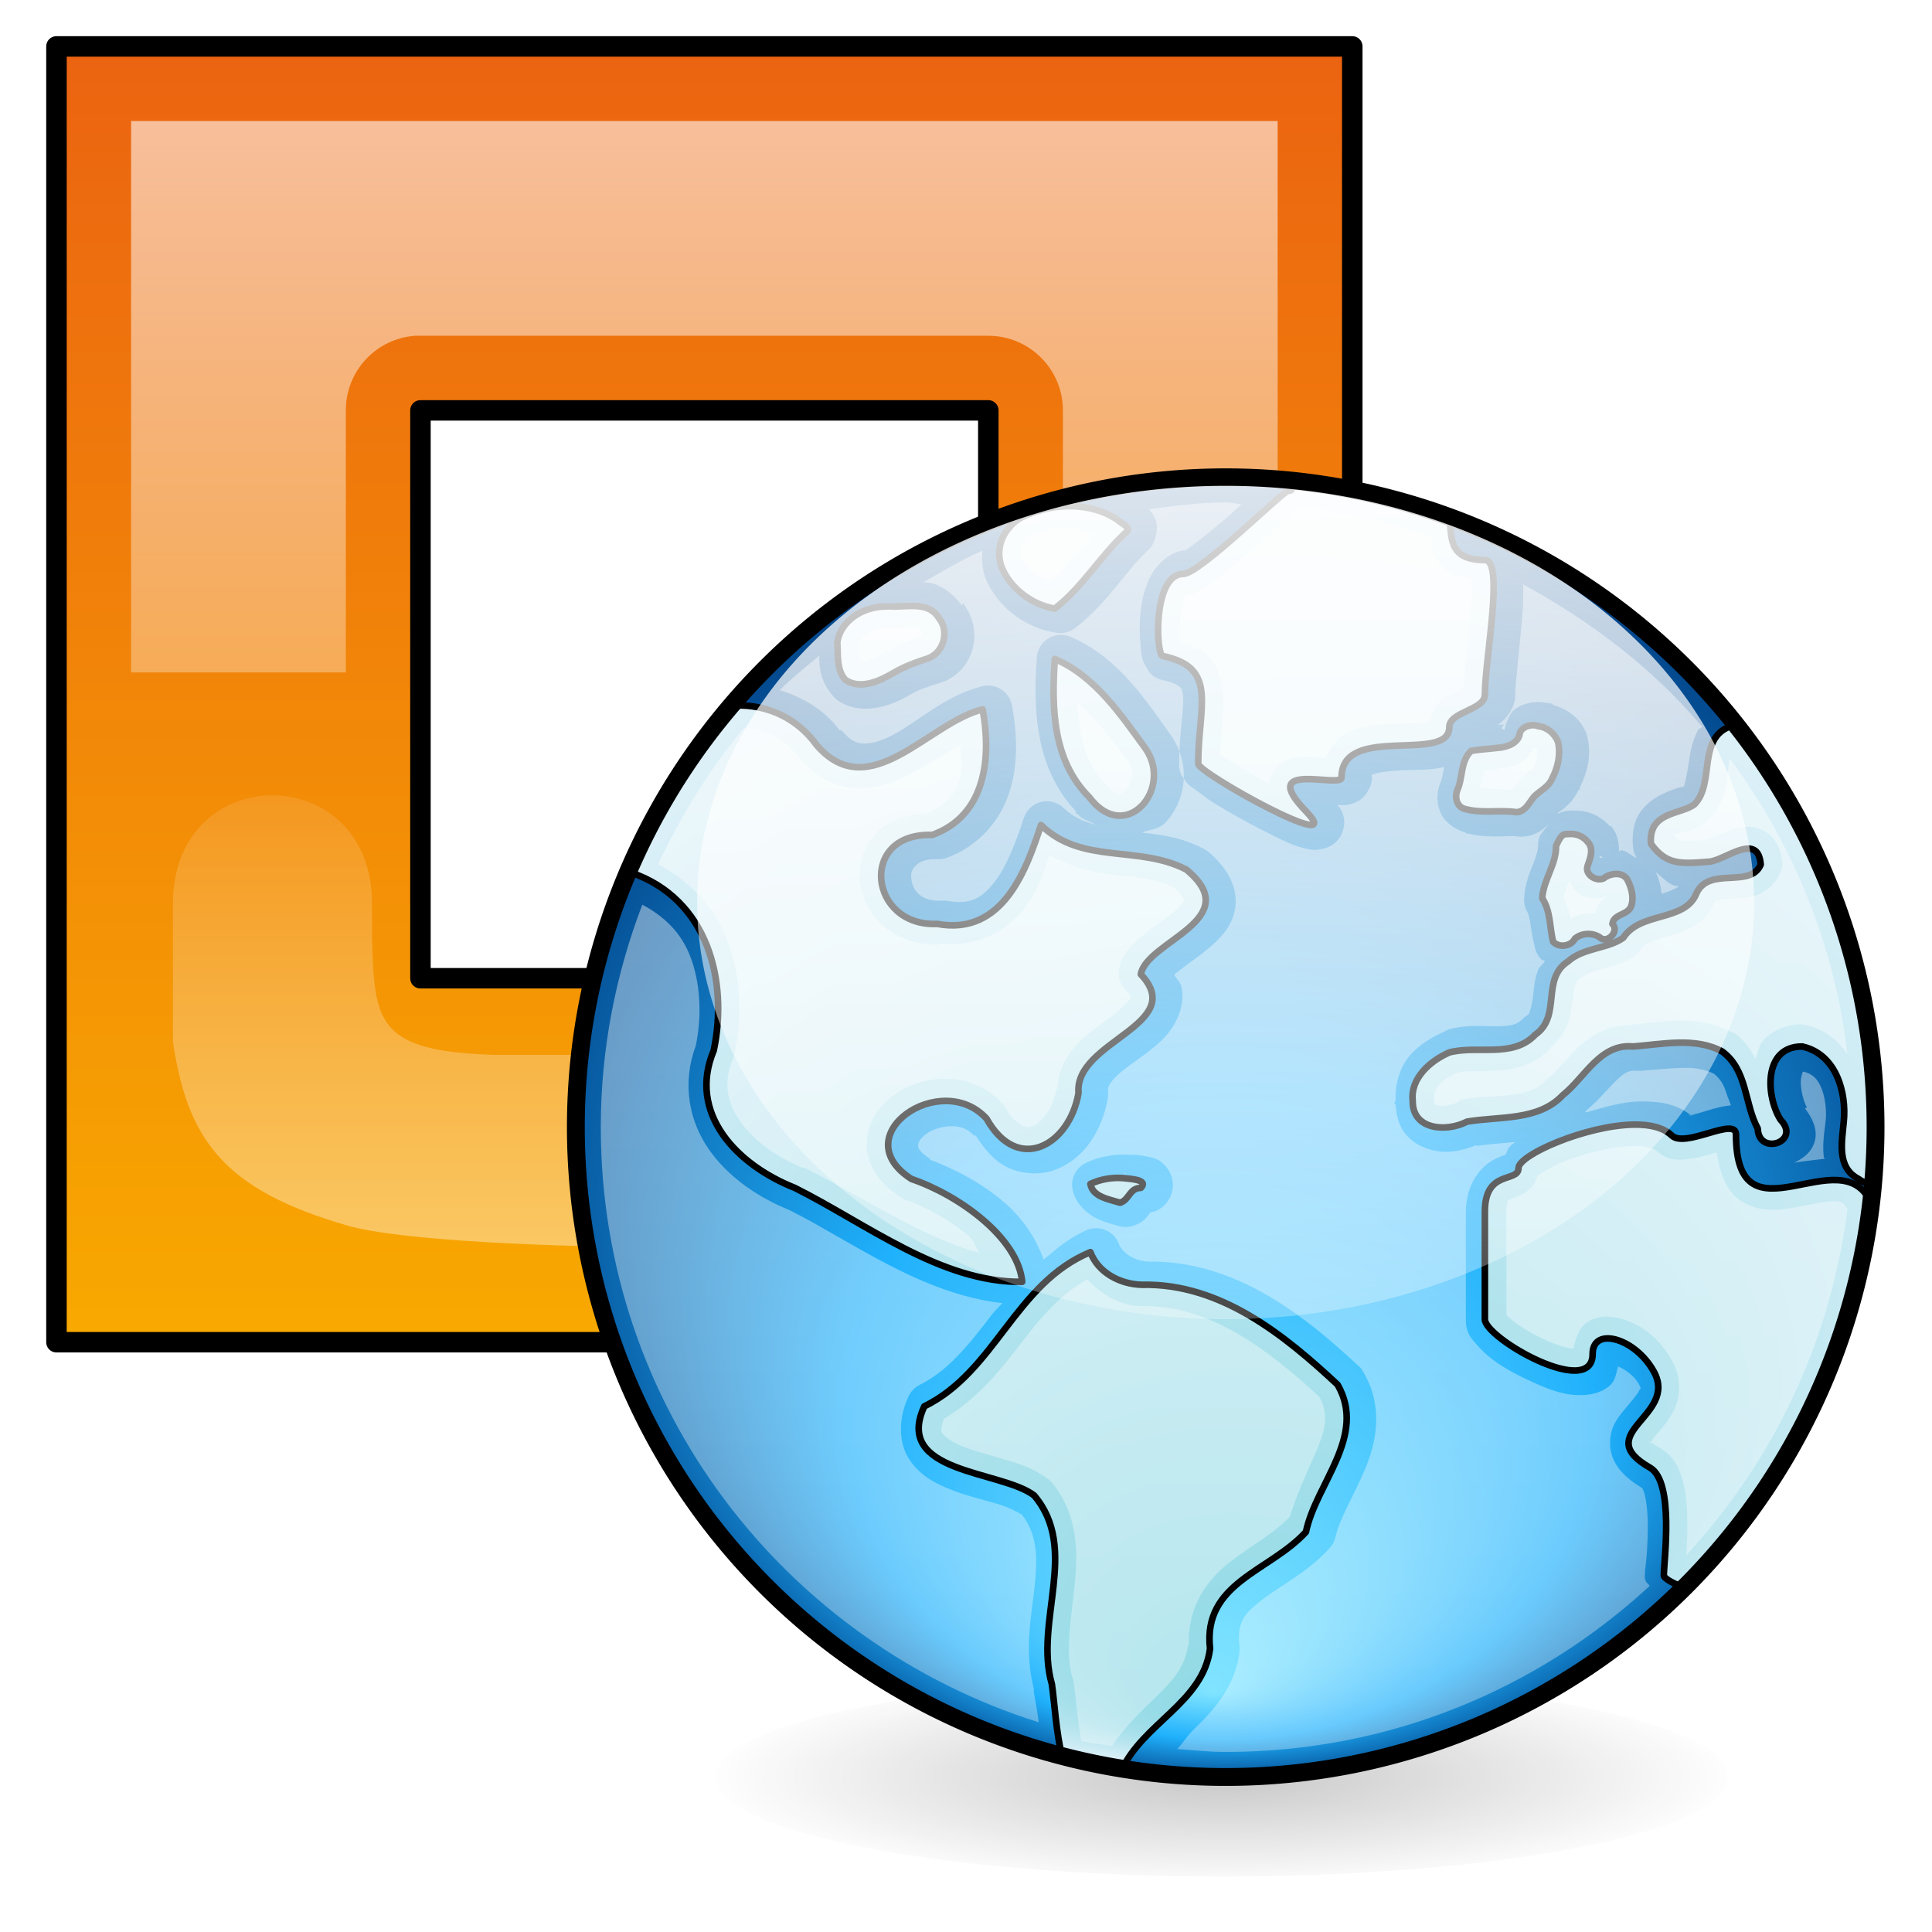 <?xml version="1.0" encoding="UTF-8" standalone="no"?>
<!-- Created with Inkscape (http://www.inkscape.org/) -->
<svg
   xmlns:dc="http://purl.org/dc/elements/1.1/"
   xmlns:cc="http://creativecommons.org/ns#"
   xmlns:rdf="http://www.w3.org/1999/02/22-rdf-syntax-ns#"
   xmlns:svg="http://www.w3.org/2000/svg"
   xmlns="http://www.w3.org/2000/svg"
   xmlns:xlink="http://www.w3.org/1999/xlink"
   xmlns:sodipodi="http://sodipodi.sourceforge.net/DTD/sodipodi-0.dtd"
   xmlns:inkscape="http://www.inkscape.org/namespaces/inkscape"
   width="48px"
   height="48px"
   id="svg57"
   sodipodi:version="0.32"
   inkscape:version="0.46"
   sodipodi:docbase="/home/marco/Scrivania/UltimateGnome/scalable/apps"
   sodipodi:docname="lpi-help.svg"
   inkscape:output_extension="org.inkscape.output.svg.inkscape"
   inkscape:export-filename="/home/marco/Scrivania/UG1/22x22/actions/help-about.png"
   inkscape:export-xdpi="41.25"
   inkscape:export-ydpi="41.25">
  <sodipodi:namedview
     showborder="true"
     id="base"
     pagecolor="#ffffff"
     bordercolor="#666666"
     borderopacity="1.0"
     inkscape:pageopacity="0.0"
     inkscape:pageshadow="2"
     inkscape:zoom="3.9999998"
     inkscape:cx="40.96526"
     inkscape:cy="20.939107"
     inkscape:current-layer="layer1"
     showgrid="true"
     inkscape:grid-bbox="true"
     inkscape:document-units="px"
     inkscape:window-width="1272"
     inkscape:window-height="917"
     inkscape:window-x="0"
     inkscape:window-y="25"
     inkscape:showpageshadow="false"
     inkscape:object-nodes="true"
     inkscape:object-points="true"
     inkscape:object-bbox="true"
     inkscape:guide-bbox="false"
     inkscape:grid-points="true"
     fill="#2e3436">
    <inkscape:grid
       id="GridFromPre046Settings"
       type="xygrid"
       originx="0px"
       originy="0px"
       spacingx="1px"
       spacingy="1px"
       color="#0000ff"
       empcolor="#0000ff"
       opacity="0.2"
       empopacity="0.4"
       empspacing="4" />
  </sodipodi:namedview>
  <defs
     id="defs3">
    <linearGradient
       id="linearGradient3373">
      <stop
         style="stop-color:#f8a900;stop-opacity:1;"
         id="stop3375"
         offset="0" />
      <stop
         offset="1"
         id="stop3333"
         style="stop-color:#eb6211;stop-opacity:1;" />
    </linearGradient>
    <linearGradient
       id="linearGradient3617">
      <stop
         offset="0"
         id="stop3619"
         style="stop-color:#ffffff;stop-opacity:1;" />
      <stop
         offset="1"
         id="stop3621"
         style="stop-color:#ffffff;stop-opacity:0;" />
    </linearGradient>
    <linearGradient
       inkscape:collect="always"
       xlink:href="#linearGradient3373"
       id="linearGradient3352"
       x1="23.75"
       y1="45.847"
       x2="23.75"
       y2="0.998"
       gradientUnits="userSpaceOnUse"
       gradientTransform="matrix(0.723,0,0,0.723,0.317,6.7449818e-2)" />
    <linearGradient
       inkscape:collect="always"
       xlink:href="#linearGradient3617"
       id="linearGradient3371"
       x1="22.182"
       y1="3.455"
       x2="22.182"
       y2="46.24"
       gradientUnits="userSpaceOnUse"
       gradientTransform="matrix(0.723,0,0,0.723,0.317,6.7449818e-2)" />
    <linearGradient
       inkscape:collect="always"
       xlink:href="#linearGradient3617"
       id="linearGradient3381"
       gradientUnits="userSpaceOnUse"
       x1="22.182"
       y1="3.455"
       x2="22.182"
       y2="29.577"
       gradientTransform="matrix(0.671,0,0,-0.576,1.572,32.792)" />
    <linearGradient
       gradientUnits="userSpaceOnUse"
       y2="2.834"
       x2="16.971"
       y1="-36.499"
       x1="16.705"
       id="linearGradient3824"
       xlink:href="#linearGradient3818"
       inkscape:collect="always" />
    <linearGradient
       gradientUnits="userSpaceOnUse"
       y2="41.747"
       x2="26.657"
       y1="1.438"
       x1="26.657"
       id="linearGradient3772"
       xlink:href="#linearGradient3774"
       inkscape:collect="always" />
    <radialGradient
       gradientUnits="userSpaceOnUse"
       gradientTransform="matrix(1.494,1.0057551e-8,0,1.034,-12.273,-0.718)"
       r="19.688"
       fy="39.662"
       fx="24.321"
       cy="21.029"
       cx="24.851"
       id="radialGradient3749"
       xlink:href="#linearGradient3653"
       inkscape:collect="always" />
    <radialGradient
       gradientTransform="matrix(1.136,2.547104e-2,-2.2419103e-2,1,-2.686,-0.581)"
       gradientUnits="userSpaceOnUse"
       r="18.793"
       fy="35.655"
       fx="23"
       cy="19.539"
       cx="23"
       id="radialGradient3726"
       xlink:href="#linearGradient3728"
       inkscape:collect="always" />
    <filter
       id="filter3616"
       height="2.369"
       y="-0.685"
       width="1.265"
       x="-0.133"
       inkscape:collect="always">
      <feGaussianBlur
         id="feGaussianBlur3618"
         stdDeviation="2.01"
         inkscape:collect="always" />
    </filter>
    <radialGradient
       gradientUnits="userSpaceOnUse"
       gradientTransform="matrix(1,0,0,0.195,0,39.338)"
       r="18.171"
       fy="48.875"
       fx="25.75"
       cy="48.875"
       cx="25.75"
       id="radialGradient3542"
       xlink:href="#linearGradient3591"
       inkscape:collect="always" />
    <linearGradient
       id="linearGradient3591">
      <stop
         style="stop-color:#000000;stop-opacity:1;"
         offset="0"
         id="stop3593" />
      <stop
         style="stop-color:#000000;stop-opacity:0;"
         offset="1"
         id="stop3595" />
    </linearGradient>
    <linearGradient
       id="linearGradient3653">
      <stop
         id="stop3655"
         offset="0"
         style="stop-color:#8fd9e5;stop-opacity:1;" />
      <stop
         id="stop3657"
         offset="1"
         style="stop-color:#e6f3fa;stop-opacity:1;" />
    </linearGradient>
    <linearGradient
       id="linearGradient3728">
      <stop
         id="stop3737"
         offset="0"
         style="stop-color:#81e4ff;stop-opacity:1;" />
      <stop
         style="stop-color:#20b1fc;stop-opacity:1;"
         offset="0.5"
         id="stop3741" />
      <stop
         id="stop3739"
         offset="1"
         style="stop-color:#003e83;stop-opacity:1;" />
    </linearGradient>
    <linearGradient
       id="linearGradient3774">
      <stop
         style="stop-color:#ffffff;stop-opacity:1;"
         offset="0"
         id="stop3776" />
      <stop
         style="stop-color:#ffffff;stop-opacity:0.701;"
         offset="1"
         id="stop3778" />
    </linearGradient>
    <linearGradient
       id="linearGradient3818"
       inkscape:collect="always">
      <stop
         id="stop3820"
         offset="0"
         style="stop-color:#ffffff;stop-opacity:1;" />
      <stop
         id="stop3822"
         offset="1"
         style="stop-color:#ffffff;stop-opacity:0;" />
    </linearGradient>
  </defs>
  <g
     inkscape:groupmode="layer"
     id="layer2"
     inkscape:label="shadow"
     style="display:inline" />
  <g
     inkscape:groupmode="layer"
     id="layer1"
     inkscape:label="Layer 1">
    <path
       style="opacity:1;fill:url(#linearGradient3352);fill-opacity:1;stroke:#000000;stroke-width:0.509;stroke-linecap:round;stroke-linejoin:round;stroke-miterlimit:4;stroke-dasharray:none;stroke-opacity:1"
       d="M 1.403,1.153 L 1.403,33.347 L 33.597,33.347 L 33.597,1.153 L 1.403,1.153 z M 10.446,10.196 L 24.554,10.196 L 24.554,24.304 L 10.446,24.304 L 10.446,10.196 z "
       id="rect3336" />
    <path
       style="opacity:0.586;fill:url(#linearGradient3371);fill-opacity:1;stroke:none;stroke-width:1.004;stroke-linecap:round;stroke-linejoin:round;stroke-miterlimit:4;stroke-dasharray:none;stroke-opacity:1"
       d="M 3.257,3.007 L 3.257,16.707 L 8.592,16.707 L 8.592,10.196 C 8.59,9.223 9.34,8.414 10.31,8.342 C 10.356,8.341 10.401,8.341 10.446,8.342 L 24.554,8.342 C 25.578,8.343 26.407,9.172 26.408,10.196 L 26.408,16.707 L 31.743,16.707 L 31.743,3.007 L 3.257,3.007 z "
       id="path3358" />
    <path
       style="opacity:0.382;fill:url(#linearGradient3381);fill-opacity:1;stroke:none;stroke-width:1.004;stroke-linecap:round;stroke-linejoin:round;stroke-miterlimit:4;stroke-dasharray:none;stroke-opacity:1"
       d="M 4.297,25.889 L 4.297,22.447 C 4.297,18.86 9.243,18.87 9.243,22.447 L 9.243,23.286 C 9.304,25.389 9.337,26.113 12.282,26.208 L 22.592,26.208 C 25.639,26.113 25.639,25.389 25.757,23.286 L 25.757,22.447 C 25.757,18.876 30.703,18.878 30.703,22.447 L 30.703,25.522 C 30.703,28.665 27.853,29.758 25.704,30.453 C 23.469,31.177 11.17,31.177 8.647,30.453 C 5.524,29.558 4.658,28.283 4.297,25.889 z "
       id="path3379"
       sodipodi:nodetypes="ccccccccccssc" />
    <g
       id="g2309"
       transform="matrix(0.786,0,0,0.786,11.586,11.473)">
      <g
         style="display:inline"
         inkscape:label="shadow"
         id="g2311" />
      <g
         style="display:inline"
         inkscape:label="Layer 1"
         id="g2313">
        <g
           transform="matrix(2.709,0,0,2.626,-33.117,-39.666)"
           id="g3783">
          <g
             id="g3785"
             inkscape:label="shadow"
             style="display:inline" />
          <g
             id="g3787"
             inkscape:label="Layer 1" />
        </g>
        <path
           transform="matrix(0.903,0,0,1.006,0.635,-7.594)"
           sodipodi:open="true"
           sodipodi:end="6.2825619"
           sodipodi:start="0"
           d="M 43.5,48.875 A 17.75,3.125 0 1 1 43.5,48.873"
           sodipodi:ry="3.125"
           sodipodi:rx="17.75"
           sodipodi:cy="48.875"
           sodipodi:cx="25.75"
           id="path3534"
           style="opacity:0.465;fill:url(#radialGradient3542);fill-opacity:1;stroke:#000000;stroke-width:0.841;stroke-linecap:round;stroke-linejoin:round;stroke-miterlimit:4;stroke-dasharray:none;stroke-opacity:0;filter:url(#filter3616)"
           sodipodi:type="arc" />
        <g
           style="opacity:0.5;fill:none;fill-opacity:1;stroke:#ffffff;stroke-opacity:1"
           inkscape:r_cy="true"
           inkscape:r_cx="true"
           transform="matrix(0.191,0.161,0.161,-0.191,52.345,41.891)"
           id="g2424" />
      </g>
      <g
         style="display:inline"
         inkscape:label="arrows"
         id="layer3">
        <path
           transform="matrix(1.108,0,0,1.108,-1.481,-0.618)"
           d="M 41.539 19.539 A 18.539 18.539 0 1 1  4.461,19.539 A 18.539 18.539 0 1 1  41.539 19.539 z"
           sodipodi:ry="18.53895"
           sodipodi:rx="18.53895"
           sodipodi:cy="19.53895"
           sodipodi:cx="23"
           id="path2424"
           style="opacity:1;fill:url(#radialGradient3726);fill-opacity:1;stroke:none;stroke-width:0.509;stroke-linecap:square;stroke-linejoin:round;stroke-miterlimit:4;stroke-dasharray:none;stroke-dashoffset:0;stroke-opacity:1"
           sodipodi:type="arc" />
        <path
           id="path2426"
           d="M 26.07,0.67 C 26.091,0.802 26.153,0.92 25.976,0.92 C 25.824,0.92 23.175,3.545 22.664,3.545 C 21.688,3.545 21.799,6.096 22.008,6.139 C 23.785,6.5 23.133,7.728 23.133,9.545 C 23.133,9.834 27.951,12.505 26.539,11.045 C 24.959,9.411 27.664,10.331 27.664,9.982 C 27.664,8.256 31.07,9.553 31.07,8.389 C 31.07,7.891 32.195,7.855 32.195,7.357 C 32.195,6.256 32.819,3.107 32.195,3.107 C 30.991,3.107 31.17,2.324 31.07,1.826 C 29.488,1.246 27.807,0.844 26.07,0.67 z M 18.726,1.42 C 18.512,1.441 18.305,1.489 18.101,1.545 C 17.751,1.654 17.39,1.782 17.164,2.076 C 16.819,2.459 16.747,3.004 16.976,3.451 C 17.271,4.052 17.911,4.529 18.601,4.639 C 19.496,3.949 20.054,2.95 20.883,2.201 C 21.014,2.072 20.674,1.931 20.57,1.826 C 20.037,1.47 19.37,1.356 18.726,1.42 z M 13.195,4.576 C 12.512,4.597 11.829,5.033 11.726,5.701 C 11.755,6.093 11.693,6.566 11.976,6.889 C 12.445,7.217 13.072,6.93 13.508,6.67 C 13.838,6.476 14.172,6.351 14.539,6.232 C 15.083,6.078 15.285,5.361 14.945,4.951 C 14.638,4.43 14.016,4.576 13.508,4.576 C 13.412,4.562 13.293,4.573 13.195,4.576 z M 18.601,6.232 C 18.501,7.749 18.514,9.425 19.695,10.607 C 20.831,12.112 22.349,10.355 21.476,9.076 C 20.72,8.038 19.88,6.775 18.601,6.232 z M 8.695,7.701 C 8.609,7.699 8.531,7.728 8.445,7.732 C 7.099,9.298 5.993,11.06 5.164,12.982 C 5.172,12.986 5.187,12.978 5.195,12.982 C 7.638,13.812 8.284,16.414 7.82,18.607 C 6.985,20.601 8.55,22.225 10.383,22.951 C 12.638,24.077 14.998,25.953 17.57,25.92 C 17.441,24.527 15.566,23.177 14.07,22.67 C 11.922,21.294 15.008,19.187 16.445,20.764 C 17.429,22.526 19.064,21.615 19.351,19.951 C 19.21,18.308 22.828,17.798 21.32,16.201 C 21.497,15.148 24.676,14.476 22.758,12.889 C 21.246,12.105 19.456,12.744 18.164,11.482 C 17.711,12.858 16.972,14.996 14.883,14.607 C 12.729,14.707 12.376,11.718 14.726,11.795 C 16.448,11.175 16.593,9.31 16.32,7.826 C 14.614,8.241 12.741,10.892 11.07,8.951 C 10.472,8.124 9.594,7.726 8.695,7.701 z M 33.695,8.326 C 33.502,8.335 33.299,8.445 33.289,8.639 C 33.21,8.924 32.847,9.031 32.57,9.045 C 32.298,9.08 32.028,9.09 31.758,9.139 C 31.415,9.473 31.505,9.986 31.32,10.389 C 31.236,10.624 31.311,10.935 31.601,10.982 C 32.119,11.12 32.671,10.996 33.195,11.076 C 33.488,11.057 33.597,10.759 33.758,10.576 C 33.948,10.391 34.222,10.268 34.32,10.014 C 34.505,9.664 34.597,9.245 34.508,8.857 C 34.409,8.597 34.174,8.391 33.883,8.357 C 33.825,8.335 33.76,8.323 33.695,8.326 z M 40.07,8.326 C 38.86,8.647 39.493,10.153 38.82,10.826 C 38.413,11.153 37.354,11.045 37.445,12.076 C 37.926,12.742 38.374,12.715 39.289,12.639 C 39.774,12.605 40.833,11.674 40.914,12.732 C 40.584,13.505 39.289,12.772 38.883,13.639 C 38.529,14.548 37.107,14.207 36.57,15.045 C 36.081,15.399 35.306,15.353 34.82,15.795 C 33.962,16.351 34.627,17.524 33.789,18.107 C 33.074,18.862 31.969,18.433 31.07,18.67 C 30.454,18.941 29.834,19.494 29.914,20.201 C 29.9,21.118 30.969,21.199 31.633,20.857 C 32.668,20.682 33.89,20.841 34.664,20.014 C 35.358,19.465 35.836,18.38 36.883,18.482 C 37.809,18.41 38.841,18.18 39.695,18.639 C 40.499,19.23 40.392,20.284 40.82,21.076 C 40.846,21.95 42.21,21.498 41.539,20.795 C 41.076,20.06 40.988,18.475 42.226,18.482 C 43.305,18.723 43.631,19.943 43.539,20.857 C 43.486,21.479 43.299,22.301 44.008,22.67 C 44.173,22.786 44.325,22.842 44.476,22.857 C 44.525,22.279 44.539,21.698 44.539,21.107 C 44.539,16.274 42.867,11.835 40.07,8.326 z M 34.883,11.764 C 34.809,11.767 34.732,11.761 34.664,11.795 C 34.559,11.877 34.502,12.027 34.445,12.139 C 34.456,12.729 34.042,13.212 34.008,13.795 C 34.278,14.212 34.238,14.709 34.351,15.17 C 34.539,15.372 34.922,15.317 35.039,15.076 C 35.268,14.874 35.658,14.876 35.883,15.076 C 36.152,15.179 36.429,14.802 36.226,14.607 C 36.271,14.283 36.718,14.335 36.82,14.045 C 36.917,13.769 36.825,13.449 36.695,13.201 C 36.539,12.949 36.152,13.004 35.945,13.17 C 35.69,13.277 35.341,13.026 35.445,12.764 C 35.527,12.529 35.646,12.226 35.445,12.014 C 35.314,11.848 35.103,11.753 34.883,11.764 z M 36.914,20.951 C 35.404,20.97 33.258,21.907 33.258,22.326 C 33.258,22.799 32.195,22.356 32.195,23.701 C 32.195,25.4 32.195,25.605 32.195,27.107 C 32.195,27.702 35.601,29.649 35.601,28.201 C 35.601,27.322 36.951,27.692 37.539,28.764 C 38.308,30.167 35.508,30.704 37.414,31.795 C 38.193,32.241 37.851,34.765 37.851,35.201 C 37.851,35.295 38.172,35.478 38.57,35.607 C 41.749,32.414 43.876,28.166 44.414,23.451 C 43.48,21.298 40.133,24.858 40.133,21.264 C 40.133,20.682 38.533,21.709 38.101,21.295 C 37.839,21.044 37.417,20.945 36.914,20.951 z M 20.726,22.639 C 20.388,22.617 20.029,22.684 19.726,22.826 C 19.795,23.238 20.319,23.312 20.664,23.42 C 20.965,23.33 20.952,22.956 21.32,22.951 C 21.593,22.672 20.908,22.664 20.726,22.639 z M 19.726,24.982 C 17.34,25.97 16.729,28.753 14.476,29.857 C 13.489,31.988 16.893,31.874 17.945,32.67 C 19.394,34.371 17.94,36.658 18.508,38.639 C 18.584,39.135 18.637,40.17 18.851,41.014 C 18.861,41.016 18.873,41.011 18.883,41.014 C 19.478,41.167 20.081,41.289 20.695,41.389 C 21.376,39.873 23.294,39.219 23.508,37.514 C 23.272,35.424 25.4,35.077 26.539,33.826 C 26.858,32.295 28.477,30.797 27.539,29.17 C 25.872,27.617 23.847,25.957 21.351,26.014 C 20.648,25.995 19.966,25.621 19.726,24.982 z "
           style="opacity:1;fill:url(#radialGradient3749);fill-opacity:1;stroke:#000000;stroke-width:0.209;stroke-linecap:square;stroke-linejoin:round;stroke-miterlimit:4;stroke-dasharray:none;stroke-dashoffset:0;stroke-opacity:1;display:inline" />
        <path
           transform="matrix(1.108,0,0,1.108,-1.481,-0.618)"
           d="M 41.539 19.539 A 18.539 18.539 0 1 1  4.461,19.539 A 18.539 18.539 0 1 1  41.539 19.539 z"
           sodipodi:ry="18.53895"
           sodipodi:rx="18.53895"
           sodipodi:cy="19.53895"
           sodipodi:cx="23"
           id="path3717"
           style="opacity:1;fill:none;fill-opacity:1;stroke:#000000;stroke-width:0.509;stroke-linecap:square;stroke-linejoin:round;stroke-miterlimit:4;stroke-dasharray:none;stroke-dashoffset:0;stroke-opacity:1;display:inline"
           sodipodi:type="arc" />
        <path
           d="M 26.438,1.438 C 26.383,1.476 26.362,1.479 26.312,1.5 C 26.184,1.553 26.055,1.594 25.969,1.594 C 26.208,1.594 26.219,1.547 26.25,1.531 C 26.242,1.537 26.259,1.555 26.25,1.562 C 26.177,1.622 26.042,1.692 25.906,1.812 C 25.634,2.054 25.284,2.386 24.906,2.719 C 24.529,3.051 24.129,3.391 23.781,3.656 C 23.607,3.789 23.442,3.905 23.281,4 C 23.12,4.095 23.012,4.219 22.656,4.219 C 22.71,4.219 22.778,4.135 22.719,4.25 C 22.66,4.365 22.591,4.605 22.562,4.875 C 22.534,5.145 22.543,5.433 22.562,5.625 C 22.566,5.656 22.559,5.662 22.562,5.688 C 22.865,5.799 23.198,5.88 23.406,6.094 C 23.723,6.419 23.867,6.836 23.906,7.219 C 23.975,7.891 23.845,8.543 23.812,9.25 C 23.915,9.324 24.046,9.392 24.219,9.5 C 24.555,9.71 24.989,9.967 25.406,10.188 C 25.41,10.149 25.366,10.135 25.375,10.094 C 25.445,9.762 25.731,9.519 25.938,9.438 C 26.144,9.356 26.309,9.35 26.469,9.344 C 26.739,9.334 26.964,9.361 27.156,9.375 C 27.329,9 27.587,8.671 27.906,8.531 C 28.39,8.32 28.899,8.301 29.344,8.281 C 29.788,8.262 30.177,8.262 30.375,8.219 C 30.474,8.197 30.509,8.154 30.469,8.188 C 30.542,7.918 30.661,7.648 30.812,7.531 C 31.007,7.382 31.203,7.317 31.344,7.25 C 31.451,7.199 31.489,7.15 31.531,7.125 C 31.555,6.453 31.681,5.567 31.75,4.75 C 31.787,4.316 31.8,3.918 31.781,3.688 C 31.581,3.656 31.356,3.652 31.188,3.562 C 30.902,3.412 30.703,3.177 30.594,2.938 C 30.471,2.669 30.516,2.554 30.5,2.375 C 29.196,1.92 27.845,1.613 26.438,1.438 z M 18.781,2.094 C 18.623,2.109 18.466,2.137 18.281,2.188 C 17.948,2.292 17.757,2.378 17.688,2.469 C 17.678,2.49 17.668,2.511 17.656,2.531 C 17.495,2.71 17.463,2.93 17.562,3.125 C 17.573,3.125 17.583,3.125 17.594,3.125 C 17.742,3.428 18.106,3.64 18.469,3.781 C 18.904,3.368 19.365,2.853 19.844,2.312 C 19.518,2.18 19.174,2.055 18.781,2.094 z M 14.219,5.219 C 14.079,5.203 13.82,5.25 13.5,5.25 C 13.469,5.252 13.437,5.252 13.406,5.25 C 13.444,5.256 13.351,5.246 13.219,5.25 C 12.811,5.263 12.447,5.518 12.406,5.781 C 12.425,6.048 12.45,6.245 12.469,6.312 C 12.503,6.318 12.506,6.333 12.594,6.312 C 12.748,6.276 12.967,6.175 13.156,6.062 C 13.549,5.832 13.928,5.687 14.312,5.562 C 14.323,5.562 14.333,5.562 14.344,5.562 C 14.397,5.547 14.412,5.382 14.406,5.375 C 14.383,5.346 14.362,5.314 14.344,5.281 C 14.306,5.218 14.358,5.234 14.219,5.219 z M 19.312,7.594 C 19.358,8.55 19.503,9.471 20.156,10.125 C 20.178,10.144 20.199,10.165 20.219,10.188 C 20.42,10.454 20.56,10.494 20.625,10.5 C 20.69,10.506 20.755,10.464 20.844,10.375 C 21.022,10.197 21.157,9.805 20.906,9.438 C 20.409,8.756 19.882,8.124 19.312,7.594 z M 8.781,8.406 C 7.697,9.708 6.788,11.168 6.062,12.719 C 7.065,13.265 7.837,14.071 8.219,15.031 C 8.688,16.213 8.725,17.537 8.469,18.75 C 8.461,18.782 8.45,18.813 8.438,18.844 C 8.104,19.64 8.244,20.248 8.656,20.844 C 9.068,21.439 9.809,21.989 10.625,22.312 C 10.646,22.312 10.667,22.312 10.688,22.312 C 12.575,23.255 14.412,24.531 16.219,25 C 16.07,24.814 16.084,24.648 15.875,24.469 C 15.279,23.959 14.499,23.535 13.844,23.312 C 13.788,23.288 13.735,23.257 13.688,23.219 C 13.021,22.792 12.639,22.171 12.656,21.531 C 12.673,20.892 13.037,20.371 13.5,20.031 C 13.963,19.691 14.538,19.496 15.156,19.5 C 15.774,19.504 16.445,19.742 16.938,20.281 C 16.973,20.319 17.005,20.361 17.031,20.406 C 17.226,20.755 17.429,20.907 17.562,20.969 C 17.696,21.03 17.773,21.05 17.906,21 C 18.172,20.899 18.546,20.452 18.656,19.812 L 18.688,19.812 C 18.706,19.24 18.984,18.744 19.312,18.406 C 19.679,18.03 20.109,17.751 20.438,17.5 C 20.766,17.249 20.973,17.002 21,16.938 C 21.013,16.905 21.007,16.933 21,16.906 C 20.993,16.879 20.948,16.8 20.812,16.656 C 20.658,16.5 20.588,16.279 20.625,16.062 C 20.722,15.482 21.137,15.173 21.469,14.906 C 21.8,14.639 22.136,14.425 22.375,14.219 C 22.614,14.013 22.686,13.857 22.688,13.844 C 22.689,13.832 22.648,13.706 22.344,13.438 C 21.768,13.166 21.077,13.127 20.281,13.031 C 19.694,12.961 19.056,12.774 18.438,12.438 C 18.234,12.994 18.069,13.554 17.656,14.094 C 17.082,14.845 16.106,15.373 14.906,15.219 L 14.906,15.281 C 14.85,15.284 14.805,15.251 14.75,15.25 C 13.445,15.23 12.528,14.281 12.438,13.25 C 12.39,12.713 12.555,12.139 12.969,11.719 C 13.333,11.349 13.88,11.157 14.5,11.125 C 15.161,10.887 15.454,10.512 15.625,9.938 C 15.711,9.65 15.623,9.279 15.625,8.938 C 15.114,9.231 14.656,9.527 14,9.875 C 13.503,10.138 12.937,10.338 12.312,10.312 C 11.688,10.287 11.04,9.966 10.531,9.375 C 10.52,9.365 10.51,9.355 10.5,9.344 C 10.055,8.729 9.442,8.456 8.781,8.406 z M 33.75,9.031 C 33.611,9.242 33.456,9.448 33.281,9.531 C 33.057,9.638 32.851,9.673 32.656,9.688 C 32.636,9.689 32.614,9.718 32.594,9.719 C 32.436,9.738 32.317,9.737 32.188,9.75 C 32.175,9.785 32.172,9.766 32.156,9.844 C 32.136,9.947 32.07,10.149 32.031,10.312 C 32.289,10.332 32.618,10.339 33.062,10.375 C 33.098,10.322 33.132,10.259 33.25,10.125 C 33.259,10.104 33.27,10.083 33.281,10.062 C 33.597,9.756 33.716,9.676 33.688,9.75 C 33.697,9.729 33.707,9.708 33.719,9.688 C 33.831,9.476 33.868,9.243 33.844,9.062 C 33.829,9.046 33.793,9.033 33.781,9.031 C 33.771,9.031 33.76,9.031 33.75,9.031 z M 39.938,9.375 C 39.923,9.434 39.918,9.455 39.906,9.531 C 39.839,9.967 39.873,10.689 39.281,11.281 C 39.272,11.303 39.261,11.323 39.25,11.344 C 38.793,11.711 38.393,11.699 38.219,11.781 C 38.185,11.797 38.203,11.802 38.188,11.812 C 38.236,11.847 38.281,11.954 38.344,11.969 C 38.476,12 38.764,11.975 39.219,11.938 C 39.14,11.943 39.281,11.914 39.438,11.844 C 39.594,11.774 39.792,11.7 40.031,11.625 C 40.27,11.55 40.617,11.458 41,11.656 C 41.383,11.854 41.564,12.271 41.594,12.656 C 41.603,12.774 41.582,12.893 41.531,13 C 41.37,13.377 41.019,13.627 40.719,13.719 C 40.419,13.811 40.17,13.802 39.969,13.812 C 39.767,13.823 39.589,13.855 39.531,13.875 C 39.503,13.885 39.503,13.873 39.5,13.875 C 39.497,13.883 39.503,13.898 39.5,13.906 L 39.469,13.906 C 39.314,14.267 39.056,14.531 38.781,14.688 C 38.495,14.85 38.209,14.931 37.969,15 C 37.489,15.137 37.223,15.253 37.125,15.406 C 37.085,15.478 37.032,15.541 36.969,15.594 C 36.574,15.879 36.176,15.947 35.875,16.031 C 35.574,16.115 35.382,16.19 35.281,16.281 C 35.252,16.305 35.22,16.326 35.188,16.344 C 35.099,16.401 35.096,16.439 35.062,16.531 C 35.029,16.623 34.991,16.784 34.969,17 C 34.946,17.216 34.916,17.479 34.812,17.781 C 34.724,18.04 34.506,18.31 34.25,18.531 L 34.281,18.562 C 34.253,18.593 34.217,18.597 34.188,18.625 C 34.176,18.636 34.168,18.646 34.156,18.656 C 33.65,19.107 32.999,19.233 32.5,19.25 C 31.987,19.268 31.599,19.251 31.312,19.312 C 31.098,19.414 30.876,19.539 30.75,19.688 C 30.615,19.845 30.578,19.987 30.594,20.125 C 30.595,20.146 30.595,20.167 30.594,20.188 C 30.592,20.284 30.593,20.28 30.594,20.281 C 30.594,20.282 30.619,20.326 30.688,20.344 C 30.824,20.38 31.133,20.343 31.312,20.25 C 31.37,20.209 31.433,20.178 31.5,20.156 C 32.094,20.056 32.665,20.074 33.125,20 C 33.585,19.926 33.906,19.798 34.156,19.531 C 34.176,19.509 34.197,19.488 34.219,19.469 C 34.454,19.283 34.757,18.887 35.156,18.5 C 35.531,18.137 36.111,17.795 36.812,17.812 L 36.812,17.781 C 36.848,17.779 36.901,17.785 36.938,17.781 C 37.782,17.7 38.907,17.445 40,18.031 C 40.032,18.039 40.063,18.05 40.094,18.062 C 40.403,18.29 40.597,18.589 40.75,18.875 C 40.828,18.66 40.852,18.43 41.031,18.25 C 41.321,17.96 41.764,17.779 42.219,17.781 C 42.272,17.786 42.324,17.796 42.375,17.812 C 42.952,17.941 43.357,18.302 43.656,18.719 C 43.239,15.234 41.922,12.065 39.938,9.375 z M 34.875,13.25 C 34.779,13.492 34.7,13.648 34.688,13.781 C 34.782,14.015 34.88,14.242 34.906,14.438 C 35.152,14.312 35.396,14.24 35.656,14.281 C 35.718,14.144 35.756,13.986 35.844,13.906 C 35.936,13.822 35.994,13.786 36.062,13.75 C 35.711,13.843 35.369,13.814 35.125,13.625 C 35.014,13.539 34.948,13.4 34.875,13.25 z M 36.062,14.438 C 36.084,14.449 36.104,14.456 36.125,14.469 L 36.125,14.438 C 36.098,14.427 36.089,14.442 36.062,14.438 z M 36.906,21.625 C 36.288,21.633 35.412,21.83 34.75,22.094 C 34.419,22.226 34.135,22.391 33.969,22.5 C 33.886,22.554 33.847,22.59 33.844,22.594 C 33.81,22.696 33.782,22.797 33.719,22.875 C 33.594,23.028 33.477,23.109 33.375,23.156 C 33.172,23.25 33.061,23.286 33,23.312 C 32.939,23.339 32.95,23.325 32.938,23.344 C 32.925,23.363 32.875,23.441 32.875,23.688 C 32.875,25.324 32.875,25.61 32.875,26.969 C 32.927,27.024 33.006,27.097 33.125,27.188 C 33.394,27.392 33.782,27.614 34.156,27.781 C 34.518,27.943 34.87,28.03 35,28.031 C 35.056,27.689 35.196,27.318 35.5,27.156 C 35.859,26.965 36.216,27.004 36.531,27.094 C 37.162,27.273 37.741,27.738 38.125,28.438 C 38.41,28.957 38.377,29.534 38.188,29.938 C 37.998,30.341 37.724,30.615 37.562,30.812 C 37.401,31.01 37.414,31.101 37.406,31 C 37.398,30.899 37.357,30.962 37.75,31.188 C 38.204,31.447 38.369,31.889 38.469,32.281 C 38.568,32.673 38.587,33.068 38.594,33.469 C 38.6,33.858 38.582,34.254 38.562,34.562 C 41.298,31.604 43.121,27.826 43.656,23.625 C 43.571,23.497 43.52,23.387 43.312,23.375 C 43.029,23.359 42.544,23.47 42.031,23.562 C 41.518,23.655 40.911,23.75 40.312,23.375 C 39.849,23.085 39.625,22.529 39.531,21.844 C 39.502,21.852 39.499,21.835 39.469,21.844 C 39.244,21.909 38.979,21.991 38.688,22.031 C 38.396,22.071 37.986,22.128 37.625,21.781 C 37.562,21.721 37.315,21.62 36.906,21.625 z M 20.812,22.469 C 20.808,22.474 20.792,22.519 20.781,22.531 C 20.801,22.517 20.823,22.514 20.844,22.5 L 20.812,22.469 z M 19.625,25.844 C 18.831,26.292 18.223,26.959 17.594,27.781 C 16.934,28.643 16.195,29.598 15.094,30.25 C 15.022,30.462 14.981,30.61 15.031,30.688 C 15.096,30.786 15.315,30.979 15.688,31.125 C 16.06,31.271 16.531,31.391 17,31.531 C 17.469,31.671 17.933,31.814 18.344,32.125 C 18.389,32.151 18.431,32.183 18.469,32.219 C 19.364,33.27 19.335,34.516 19.219,35.594 C 19.102,36.672 18.934,37.662 19.156,38.438 C 19.169,38.468 19.179,38.499 19.188,38.531 C 19.263,39.018 19.318,39.774 19.438,40.438 C 19.749,40.51 20.087,40.536 20.406,40.594 C 20.829,39.956 21.364,39.461 21.812,39.031 C 22.381,38.487 22.736,38.02 22.812,37.406 L 22.844,37.406 C 22.78,36.223 23.401,35.354 24.094,34.812 C 24.808,34.254 25.549,33.855 26,33.375 C 26.004,33.361 26.027,33.358 26.031,33.344 C 26.27,32.572 26.622,31.845 26.875,31.25 C 27.159,30.583 27.261,30.12 26.969,29.562 C 25.349,28.064 23.486,26.639 21.344,26.688 C 21.333,26.688 21.323,26.688 21.312,26.688 C 20.653,26.67 20.088,26.326 19.625,25.844 z M 24,1.281 C 23.168,1.281 22.367,1.4 21.562,1.5 C 21.634,1.558 21.698,1.629 21.781,1.812 C 21.894,2.06 21.794,2.553 21.594,2.75 C 21.584,2.761 21.573,2.771 21.562,2.781 C 20.858,3.418 20.306,4.436 19.25,5.25 C 19.083,5.383 18.867,5.439 18.656,5.406 C 17.698,5.254 16.885,4.663 16.469,3.812 C 16.307,3.497 16.293,3.151 16.312,2.812 C 15.657,3.09 15.055,3.469 14.438,3.812 C 14.494,3.815 14.501,3.806 14.562,3.812 C 14.953,3.856 15.362,4.136 15.656,4.531 L 15.719,4.469 C 15.75,4.507 15.754,4.554 15.781,4.594 C 16.371,5.455 15.984,6.703 14.938,7 C 14.59,7.113 14.323,7.191 14.062,7.344 C 13.812,7.493 13.494,7.656 13.094,7.75 C 12.694,7.844 12.17,7.848 11.719,7.531 C 11.672,7.495 11.63,7.453 11.594,7.406 C 11.176,6.932 11.151,6.473 11.156,6.125 C 10.736,6.488 10.295,6.823 9.906,7.219 C 10.634,7.441 11.305,7.826 11.812,8.5 L 11.844,8.469 C 12.159,8.835 12.336,8.897 12.562,8.906 C 12.789,8.916 13.113,8.83 13.5,8.625 C 14.275,8.214 15.158,7.374 16.312,7.094 C 16.521,7.043 16.74,7.082 16.918,7.201 C 17.096,7.319 17.217,7.507 17.25,7.719 C 17.401,8.541 17.457,9.472 17.188,10.375 C 16.918,11.278 16.241,12.141 15.156,12.531 C 15.065,12.559 14.97,12.57 14.875,12.562 C 14.449,12.549 14.282,12.685 14.188,12.781 C 14.093,12.878 14.048,12.99 14.062,13.156 C 14.092,13.489 14.309,13.908 15.031,13.875 C 15.083,13.87 15.136,13.87 15.188,13.875 C 15.968,14.02 16.327,13.763 16.719,13.25 C 17.11,12.737 17.4,11.932 17.625,11.25 C 17.708,11.003 17.912,10.816 18.165,10.752 C 18.418,10.689 18.685,10.759 18.875,10.938 C 19.163,11.219 19.504,11.371 19.875,11.469 C 19.703,11.348 19.488,11.33 19.344,11.156 C 19.317,11.124 19.275,11.127 19.25,11.094 L 19.281,11.062 C 17.93,9.634 17.93,7.715 18.031,6.188 C 18.047,5.94 18.182,5.715 18.393,5.585 C 18.604,5.455 18.865,5.435 19.094,5.531 C 20.655,6.194 21.54,7.639 22.281,8.656 C 22.926,9.601 22.738,10.764 22.062,11.438 C 21.886,11.614 21.591,11.626 21.344,11.719 C 21.956,11.788 22.599,11.865 23.281,12.219 C 23.337,12.244 23.389,12.275 23.438,12.312 C 24.018,12.792 24.377,13.403 24.312,14.031 C 24.248,14.659 23.845,15.046 23.5,15.344 C 23.155,15.641 22.812,15.862 22.562,16.062 C 22.418,16.179 22.414,16.171 22.375,16.219 C 22.439,16.338 22.558,16.431 22.594,16.562 C 22.683,16.893 22.617,17.251 22.5,17.531 C 22.265,18.092 21.872,18.404 21.5,18.688 C 21.128,18.971 20.748,19.215 20.531,19.438 C 20.314,19.66 20.27,19.777 20.281,19.906 C 20.289,19.969 20.289,20.031 20.281,20.094 C 20.1,21.143 19.532,22.031 18.625,22.375 C 18.172,22.547 17.604,22.533 17.125,22.312 C 16.698,22.116 16.382,21.74 16.094,21.281 L 16.062,21.312 C 15.852,21.082 15.622,21.002 15.344,21 C 15.066,20.998 14.736,21.1 14.531,21.25 C 14.327,21.4 14.283,21.534 14.281,21.594 C 14.28,21.654 14.264,21.78 14.656,22.031 L 14.656,22.062 C 15.459,22.358 16.29,22.799 17,23.406 C 17.576,23.899 17.995,24.522 18.25,25.219 C 18.657,24.871 19.072,24.51 19.625,24.281 C 19.815,24.205 20.029,24.208 20.217,24.291 C 20.405,24.373 20.552,24.527 20.625,24.719 C 20.732,25.003 21.117,25.27 21.562,25.281 C 24.375,25.246 26.569,27.059 28.25,28.625 C 28.301,28.681 28.343,28.744 28.375,28.812 C 28.99,29.879 28.769,30.991 28.406,31.844 C 28.043,32.697 27.586,33.439 27.469,34 C 27.437,34.129 27.372,34.247 27.281,34.344 C 26.576,35.119 25.709,35.537 25.156,35.969 C 24.604,36.401 24.349,36.652 24.438,37.438 C 24.445,37.5 24.445,37.563 24.438,37.625 C 24.299,38.73 23.609,39.476 23,40.062 C 22.768,40.286 22.671,40.485 22.469,40.688 C 22.98,40.724 23.474,40.781 24,40.781 C 29.183,40.781 33.88,38.789 37.406,35.531 C 37.342,35.435 37.25,35.431 37.25,35.219 C 37.25,35.01 37.293,34.827 37.312,34.531 C 37.332,34.236 37.349,33.868 37.344,33.531 C 37.338,33.194 37.303,32.866 37.25,32.656 C 37.197,32.447 37.122,32.413 37.219,32.469 C 36.649,32.142 36.202,31.718 36.156,31.125 C 36.11,30.532 36.418,30.19 36.625,29.938 C 36.832,29.685 37.011,29.484 37.062,29.375 C 37.114,29.266 37.151,29.317 37.062,29.156 C 36.895,28.852 36.59,28.679 36.406,28.594 C 36.344,28.804 36.323,29.037 36.156,29.188 C 35.884,29.433 35.554,29.49 35.281,29.5 C 34.735,29.52 34.265,29.341 33.781,29.125 C 33.297,28.909 32.814,28.662 32.438,28.375 C 32.249,28.231 32.083,28.074 31.938,27.906 C 31.792,27.738 31.594,27.565 31.594,27.125 C 31.594,25.623 31.594,25.417 31.594,23.719 C 31.594,23.282 31.708,22.901 31.906,22.594 C 32.104,22.286 32.38,22.093 32.594,22 C 32.749,21.932 32.794,21.921 32.844,21.906 C 32.893,21.835 32.922,21.706 32.969,21.656 C 33.027,21.594 33.095,21.549 33.156,21.5 C 32.719,21.546 32.261,21.57 31.938,21.625 L 31.938,21.594 C 31.487,21.78 31.009,21.885 30.5,21.75 C 30.207,21.672 29.917,21.528 29.688,21.25 C 29.479,20.998 29.391,20.656 29.375,20.312 L 29.344,20.312 C 29.341,20.29 29.345,20.272 29.344,20.25 C 29.344,20.24 29.344,20.229 29.344,20.219 L 29.375,20.219 C 29.346,19.667 29.512,19.134 29.812,18.781 C 30.133,18.405 30.54,18.175 30.938,18 C 30.977,17.975 31.019,17.954 31.062,17.938 C 31.697,17.771 32.248,17.858 32.656,17.844 C 33.064,17.829 33.234,17.776 33.406,17.594 C 33.445,17.558 33.486,17.527 33.531,17.5 C 33.603,17.45 33.595,17.431 33.625,17.344 C 33.655,17.257 33.696,17.095 33.719,16.875 C 33.742,16.655 33.761,16.378 33.875,16.062 C 33.91,15.965 34.035,15.88 34.094,15.781 C 34.054,15.747 34.006,15.759 33.969,15.719 C 33.878,15.622 33.813,15.504 33.781,15.375 C 33.627,14.749 33.632,14.374 33.531,14.219 C 33.457,14.086 33.424,13.933 33.438,13.781 C 33.465,13.322 33.616,12.977 33.719,12.719 C 33.821,12.461 33.877,12.269 33.875,12.156 C 33.869,12.038 33.89,11.921 33.938,11.812 C 33.954,11.779 34.111,11.593 34.219,11.438 C 34.058,11.611 33.806,11.819 33.438,11.844 C 33.375,11.851 33.312,11.851 33.25,11.844 C 32.933,11.795 32.374,11.92 31.656,11.75 C 31.628,11.743 31.622,11.758 31.594,11.75 L 31.594,11.719 C 31.227,11.63 30.899,11.36 30.781,11.062 C 30.656,10.745 30.679,10.443 30.781,10.156 C 30.791,10.135 30.801,10.114 30.812,10.094 C 30.831,10.052 30.864,9.87 30.906,9.656 C 30.898,9.658 30.883,9.655 30.875,9.656 C 30.42,9.755 29.999,9.732 29.594,9.75 C 29.189,9.768 28.823,9.816 28.688,9.875 C 28.552,9.934 28.625,9.82 28.625,10 C 28.625,10.269 28.42,10.575 28.25,10.688 C 28.08,10.8 27.938,10.829 27.844,10.844 C 27.709,10.865 27.627,10.847 27.531,10.844 C 27.611,10.958 27.734,11.061 27.75,11.375 C 27.758,11.532 27.7,11.767 27.562,11.938 C 27.425,12.108 27.25,12.186 27.125,12.219 C 26.876,12.284 26.743,12.273 26.625,12.25 C 26.155,12.158 25.724,11.928 25.188,11.656 C 24.651,11.384 24.079,11.065 23.625,10.781 C 23.398,10.64 23.224,10.498 23.062,10.375 C 22.982,10.314 22.891,10.266 22.812,10.188 C 22.773,10.148 22.739,10.108 22.688,10.031 C 22.636,9.954 22.531,9.837 22.531,9.562 C 22.531,8.562 22.694,7.777 22.656,7.406 C 22.637,7.221 22.608,7.172 22.562,7.125 C 22.517,7.078 22.384,6.978 22.031,6.906 C 21.654,6.829 21.562,6.609 21.5,6.5 C 21.438,6.391 21.396,6.323 21.375,6.25 C 21.333,6.104 21.328,5.965 21.312,5.812 C 21.282,5.507 21.272,5.13 21.312,4.75 C 21.353,4.37 21.429,4.005 21.625,3.625 C 21.821,3.245 22.266,2.781 22.844,2.781 C 22.58,2.781 22.672,2.827 22.75,2.781 C 22.828,2.735 22.947,2.644 23.094,2.531 C 23.388,2.307 23.758,2.011 24.125,1.688 C 24.263,1.566 24.368,1.462 24.5,1.344 C 24.344,1.327 24.15,1.281 24,1.281 z M 33.406,3.875 C 33.415,4.203 33.406,4.537 33.375,4.906 C 33.294,5.867 33.156,6.969 33.156,7.375 C 33.156,7.788 32.862,8.123 32.656,8.281 C 32.633,8.299 32.616,8.297 32.594,8.312 C 32.611,8.311 32.64,8.315 32.656,8.312 C 32.677,8.312 32.698,8.312 32.719,8.312 C 32.775,8.31 32.836,8.285 32.844,8.281 C 32.852,8.277 32.753,8.313 32.719,8.438 L 32.812,8.469 C 32.886,8.202 32.979,7.936 33.156,7.812 C 33.377,7.659 33.614,7.604 33.844,7.594 C 33.956,7.589 34.054,7.602 34.156,7.625 C 34.167,7.626 34.177,7.624 34.188,7.625 C 34.239,7.638 34.294,7.636 34.344,7.656 L 34.344,7.688 C 34.841,7.816 35.235,8.142 35.406,8.594 C 35.42,8.634 35.431,8.676 35.438,8.719 C 35.574,9.313 35.425,9.842 35.188,10.312 L 35.219,10.312 C 35.209,10.337 35.197,10.321 35.188,10.344 C 35.182,10.356 35.193,10.363 35.188,10.375 L 35.156,10.375 C 34.924,10.853 34.583,11.039 34.5,11.094 C 34.498,11.095 34.502,11.124 34.5,11.125 C 34.804,10.976 35.022,11.032 35.031,11.031 C 35.467,11.011 35.865,11.201 36.156,11.531 L 36.188,11.5 C 36.206,11.519 36.202,11.542 36.219,11.562 C 36.405,11.793 36.431,12.079 36.438,12.312 C 36.462,12.311 36.475,12.282 36.5,12.281 C 36.659,12.278 36.821,12.452 37,12.531 C 36.926,12.419 36.883,12.29 36.875,12.156 C 36.841,11.77 36.896,11.391 37.094,11.094 C 37.291,10.796 37.587,10.606 37.812,10.5 C 38.222,10.308 38.474,10.252 38.469,10.281 C 38.518,10.217 38.576,9.934 38.656,9.406 C 38.698,9.133 38.756,8.803 38.938,8.469 C 38.96,8.428 39.035,8.416 39.062,8.375 C 37.496,6.517 35.551,5.051 33.406,3.875 z M 35.812,12.469 L 35.844,12.531 C 35.873,12.514 35.908,12.515 35.938,12.5 C 35.893,12.503 35.87,12.444 35.812,12.469 z M 37.594,12.969 C 37.69,13.166 37.756,13.39 37.781,13.656 C 37.989,13.596 38.17,13.515 38.25,13.469 C 38.307,13.436 38.302,13.424 38.312,13.406 C 38.28,13.4 38.252,13.414 38.219,13.406 C 37.985,13.352 37.802,13.12 37.594,12.969 z M 5.562,14 C 4.726,16.191 4.25,18.545 4.25,21.031 C 4.25,29.885 10.079,37.321 18.094,39.844 C 18.054,39.506 17.963,39.057 17.938,38.875 C 17.935,38.858 17.94,38.797 17.938,38.781 C 17.625,37.585 17.866,36.455 17.969,35.5 C 18.07,34.563 18.028,33.885 17.562,33.281 C 17.43,33.202 17.168,33.053 16.781,32.938 C 16.35,32.809 15.837,32.694 15.344,32.5 C 14.85,32.306 14.345,32.06 14,31.531 C 13.655,31.003 13.652,30.245 13.969,29.562 C 14.037,29.402 14.159,29.27 14.312,29.188 C 15.235,28.735 15.887,27.902 16.625,26.938 C 16.714,26.821 16.845,26.712 16.938,26.594 C 14.379,26.301 12.205,24.66 10.281,23.688 C 10.26,23.679 10.24,23.665 10.219,23.656 C 9.214,23.247 8.276,22.614 7.656,21.719 C 7.046,20.837 6.807,19.649 7.25,18.469 C 7.454,17.503 7.403,16.45 7.062,15.594 C 6.784,14.893 6.268,14.372 5.562,14 z M 38.5,19.156 C 38.095,19.165 37.629,19.211 37.125,19.25 C 37.083,19.253 37.042,19.253 37,19.25 C 36.749,19.225 36.611,19.303 36.344,19.562 C 36.096,19.803 35.788,20.179 35.375,20.531 L 35.375,20.562 L 35.406,20.562 C 35.964,20.406 36.524,20.226 37.094,20.219 C 37.703,20.211 38.327,20.284 38.812,20.75 C 38.636,20.581 38.567,20.673 38.688,20.656 C 38.808,20.64 39.02,20.567 39.25,20.5 C 39.462,20.438 39.687,20.368 39.969,20.344 C 39.943,20.239 39.87,20.09 39.844,20 C 39.742,19.651 39.617,19.496 39.438,19.344 C 39.178,19.221 38.88,19.148 38.5,19.156 z M 42.25,19.281 C 42.238,19.293 42.207,19.371 42.188,19.5 C 42.148,19.757 42.264,20.23 42.375,20.406 L 42.312,20.438 C 42.537,20.732 42.724,21.096 42.625,21.469 C 42.527,21.836 42.24,22.025 41.969,22.156 C 42.238,22.107 42.586,22.076 42.938,22.031 C 42.934,22.01 42.908,21.99 42.906,21.969 C 42.855,21.489 42.946,21.075 42.969,20.812 C 43.002,20.479 42.945,20.041 42.812,19.75 C 42.688,19.476 42.536,19.351 42.281,19.281 C 42.273,19.279 42.259,19.283 42.25,19.281 z M 20.969,21.906 C 20.979,21.906 20.99,21.906 21,21.906 C 20.97,21.902 21.269,21.895 21.562,21.969 C 21.709,22.006 21.936,22.02 22.188,22.375 C 22.313,22.553 22.369,22.844 22.312,23.062 C 22.256,23.281 22.153,23.407 22.062,23.5 C 21.953,23.613 21.811,23.689 21.656,23.719 C 21.653,23.723 21.628,23.715 21.625,23.719 C 21.535,23.84 21.416,24.05 21.062,24.156 C 20.92,24.199 20.768,24.199 20.625,24.156 C 20.511,24.121 20.265,24.073 19.969,23.938 C 19.673,23.802 19.241,23.479 19.156,22.969 C 19.104,22.631 19.283,22.299 19.594,22.156 C 20.023,21.954 20.495,21.876 20.969,21.906 z "
           style="opacity:0.45;fill:url(#linearGradient3772);fill-opacity:1;stroke:none;stroke-width:0.209;stroke-linecap:square;stroke-linejoin:round;stroke-miterlimit:4;stroke-dashoffset:0;stroke-opacity:1;display:inline"
           id="path3762" />
        <path
           transform="translate(7.295,37.259)"
           d="M 33.411 -23.329 A 16.705 13.17 0 1 1  0,-23.329 A 16.705 13.17 0 1 1  33.411 -23.329 z"
           sodipodi:ry="13.169865"
           sodipodi:rx="16.705399"
           sodipodi:cy="-23.329399"
           sodipodi:cx="16.705399"
           id="path3804"
           style="opacity:0.856;fill:url(#linearGradient3824);fill-opacity:1;stroke:none;stroke-width:0.209;stroke-linecap:square;stroke-linejoin:round;stroke-miterlimit:4;stroke-dasharray:none;stroke-dashoffset:0;stroke-opacity:1"
           sodipodi:type="arc" />
      </g>
    </g>
  </g>
</svg>

